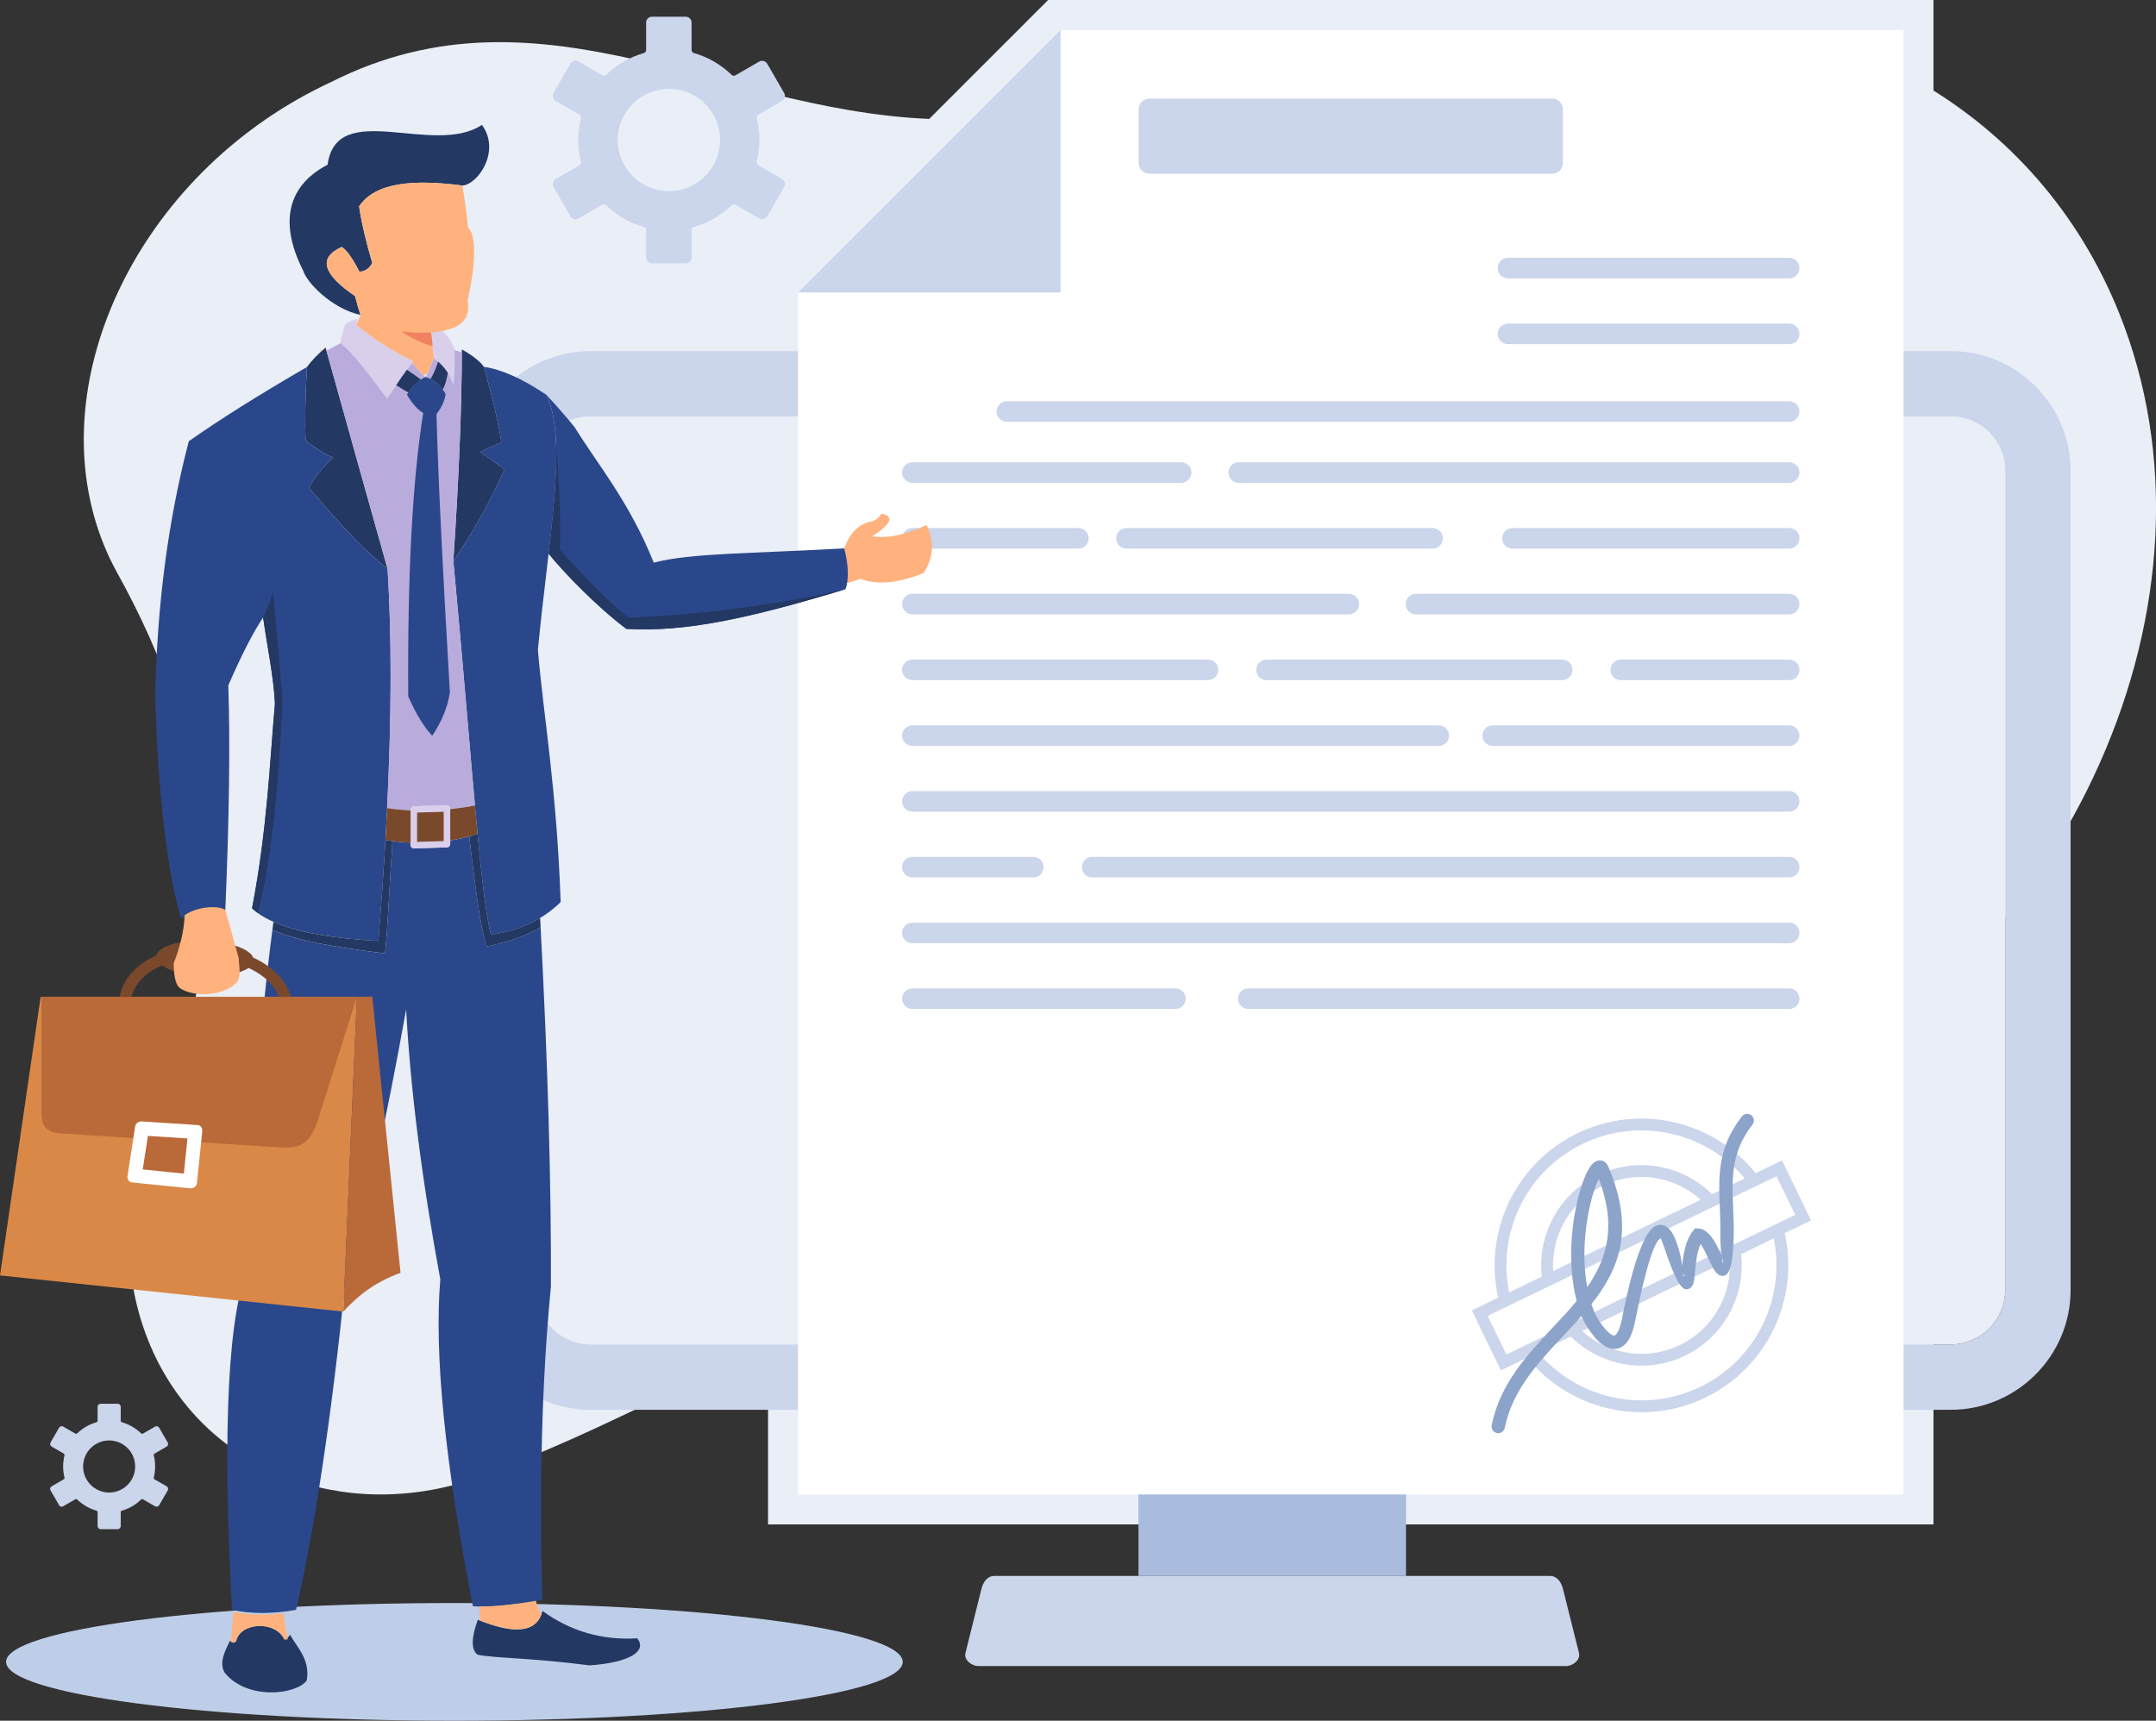 <?xml version="1.0" encoding="UTF-8"?><svg id="a" xmlns="http://www.w3.org/2000/svg" viewBox="0 0 1623.31 1295.84"><rect x="0" y="0" width="1623.31" height="1295.84" fill="#333333" stroke="none"/><path d="M129.94,813.4c-34.65,60.64-43.67,133.1-18.25,196.34,37.46,93.17,137.28,135.49,236.16,106.88l.21-.06c9.92-2.9,19.83-6.51,29.66-10.84,191.65-73.75,323.88-197.83,715.1-204.85,75.81,.69,156.04-17.92,233.53-57.98,234.72-121.3,355.25-393.15,269.19-607.14C1534.41,83.7,1385.48,1.79,1220.24,10.51l-.03-.03c-122.65,4.51-312.77,79.64-504.45,79.43-166.29-.18-305.96-109.41-466.69-28.02-4.27,1.97-8.54,4.06-12.78,6.27C101.08,138.03,30.23,291,77.99,409.82c3.05,7.56,6.51,14.82,10.37,21.75,72.23,130.2,86.09,257.48,41.58,381.83h0Zm0,0" style="fill:#e9eef7; fill-rule:evenodd;"/><path d="M484.68,39.97c-5.35,1.52-10.39,3.7-15.08,6.42-4.84,2.78-9.29,6.15-13.25,10.01-.78,.75-1.95,.84-2.84,.33l-17.89-10.34-.12-.06c-1.02-.57-2.18-.66-3.26-.36-1.1,.27-2.09,.99-2.69,2.03l-.09,.12-12.58,21.84c-.63,1.04-.75,2.27-.45,3.38,.3,1.11,1.02,2.09,2.06,2.69l.12,.09,17.77,10.25c.93,.54,1.34,1.61,1.11,2.63-.66,2.63-1.16,5.35-1.49,8.12-.33,2.72-.51,5.5-.51,8.3s.18,5.59,.51,8.3c.33,2.78,.84,5.5,1.49,8.15,.27,1.08-.27,2.21-1.26,2.69l-17.74,10.25c-1.05,.63-1.76,1.61-2.06,2.69-.3,1.11-.18,2.33,.45,3.38l12.66,21.96c.6,1.04,1.58,1.76,2.69,2.06,1.1,.3,2.3,.18,3.38-.42l.12-.09,17.77-10.27c.96-.51,2.09-.36,2.84,.36,3.97,3.82,8.42,7.2,13.25,9.98,4.72,2.75,9.8,4.93,15.17,6.45,1.05,.33,1.73,1.28,1.73,2.3v20.64c0,1.23,.51,2.33,1.31,3.14,.81,.81,1.91,1.31,3.14,1.31h25.33c1.22,0,2.33-.51,3.14-1.31,.8-.81,1.31-1.91,1.31-3.14v-20.64c0-1.14,.78-2.06,1.82-2.3,5.32-1.55,10.39-3.73,15.11-6.45,4.81-2.78,9.26-6.15,13.23-9.98,.81-.78,2.06-.87,2.96-.27l17.77,10.27c1.05,.6,2.28,.72,3.38,.42,1.1-.3,2.09-1.02,2.69-2.06l.09-.12,12.61-21.84c.6-1.05,.72-2.27,.42-3.38-.3-1.11-1.02-2.09-2.06-2.69l-17.89-10.34c-.93-.54-1.34-1.61-1.11-2.6,.66-2.66,1.13-5.38,1.49-8.15,.33-2.72,.51-5.47,.51-8.3s-.18-5.59-.51-8.3c-.36-2.78-.83-5.5-1.49-8.12-.27-1.1,.27-2.21,1.25-2.69l17.74-10.28c1.05-.6,1.76-1.58,2.06-2.69,.31-1.1,.18-2.3-.42-3.38l-.09-.12-12.61-21.84c-.6-1.05-1.58-1.76-2.69-2.06-1.1-.3-2.33-.18-3.38,.45l-17.89,10.34c-.96,.57-2.15,.36-2.9-.39-3.94-3.82-8.39-7.17-13.17-9.95-4.75-2.75-9.86-4.93-15.23-6.45-1.02-.3-1.7-1.25-1.7-2.3V17c0-1.23-.51-2.33-1.31-3.14-.81-.81-1.92-1.28-3.14-1.28h-25.33c-1.22,0-2.33,.48-3.14,1.28s-1.31,1.91-1.31,3.14v20.64c0,1.14-.78,2.06-1.82,2.33h0Zm-8.33,38.2c6.99-6.99,16.65-11.29,27.27-11.29s20.29,4.3,27.24,11.29c6.99,6.96,11.29,16.61,11.29,27.24s-4.3,20.28-11.29,27.27c-6.95,6.96-16.61,11.29-27.24,11.29s-20.28-4.33-27.27-11.29c-6.96-6.99-11.26-16.61-11.26-27.27s4.3-20.28,11.26-27.24h0Zm0,0" style="fill:#cbd5eb; fill-rule:evenodd;"/><path d="M72.56,1071.09c-2.72,.78-5.29,1.88-7.68,3.26-2.45,1.43-4.72,3.13-6.75,5.08-.38,.39-.99,.45-1.43,.18l-9.11-5.26-.06-.06c-.51-.27-1.11-.33-1.64-.18-.57,.15-1.07,.51-1.37,1.04l-.06,.06-6.39,11.11c-.33,.54-.38,1.14-.24,1.7,.18,.57,.54,1.08,1.07,1.37l.06,.06,9.02,5.2c.48,.3,.69,.84,.57,1.35-.33,1.34-.6,2.72-.75,4.15-.18,1.37-.27,2.78-.27,4.21s.09,2.84,.27,4.21c.15,1.43,.42,2.81,.75,4.15,.15,.57-.12,1.13-.63,1.37l-9.02,5.2c-.54,.33-.9,.84-1.07,1.38-.14,.57-.09,1.19,.24,1.73l6.45,11.17c.3,.54,.81,.9,1.37,1.04,.54,.15,1.17,.09,1.7-.24l.06-.06,9.05-5.2c.48-.27,1.05-.21,1.43,.15,2.03,1.97,4.27,3.67,6.75,5.11,2.39,1.38,4.99,2.48,7.74,3.29,.51,.15,.87,.63,.87,1.14v10.51c0,.63,.27,1.2,.66,1.58,.42,.42,.99,.69,1.58,.69h12.9c.63,0,1.19-.27,1.58-.69,.42-.39,.69-.96,.69-1.58v-10.51c0-.57,.38-1.04,.92-1.16,2.69-.78,5.29-1.88,7.68-3.26,2.44-1.43,4.71-3.14,6.74-5.11,.39-.39,1.02-.42,1.49-.12l9.05,5.23c.51,.3,1.13,.36,1.7,.21s1.05-.51,1.37-1.04l.03-.06,6.42-11.11c.3-.54,.36-1.13,.21-1.7-.15-.57-.51-1.08-1.05-1.38l-9.11-5.26c-.48-.27-.69-.84-.57-1.31,.36-1.37,.6-2.75,.78-4.15,.15-1.37,.24-2.81,.24-4.24s-.09-2.84-.24-4.21c-.18-1.4-.42-2.81-.78-4.15-.12-.54,.15-1.11,.66-1.34l9.02-5.23c.54-.3,.9-.81,1.05-1.37,.15-.57,.09-1.16-.21-1.7l-.06-.09-6.39-11.08c-.33-.54-.81-.9-1.37-1.04-.57-.15-1.19-.09-1.7,.21l-9.11,5.26c-.51,.3-1.1,.18-1.46-.18-2.03-1.97-4.27-3.67-6.71-5.08-2.43-1.37-5-2.51-7.74-3.29-.54-.15-.86-.63-.86-1.16v-10.48c0-.63-.28-1.2-.69-1.61-.39-.39-.96-.66-1.58-.66h-12.9c-.6,0-1.16,.27-1.58,.66-.39,.42-.66,.99-.66,1.61v10.48c0,.6-.39,1.04-.93,1.2v.03Zm-4.24,19.42c3.55-3.53,8.45-5.74,13.86-5.74s10.31,2.21,13.86,5.74c3.55,3.55,5.73,8.45,5.73,13.89s-2.18,10.3-5.73,13.86c-3.55,3.52-8.45,5.74-13.86,5.74s-10.31-2.21-13.86-5.74c-3.55-3.55-5.74-8.45-5.74-13.86s2.18-10.34,5.74-13.89h0Zm0,0" style="fill:#cbd5eb; fill-rule:evenodd;"/><path d="M1455.76,0V1148.01H578.29V210.91L789.18,0h666.59Zm0,0" style="fill:#e9eef7; fill-rule:evenodd;"/><path d="M342.14,1207.21c186.42,0,337.57,19.86,337.57,44.33s-151.14,44.3-337.57,44.3S4.57,1276,4.57,1251.54s151.14-44.33,337.57-44.33h0Zm0,0" style="fill:#bfcee8; fill-rule:evenodd;"/><path d="M444.71,264.41H1468.88c49.55,0,90.12,40.53,90.12,90.09V971.59c0,49.55-40.57,90.09-90.12,90.09H444.71c-49.55,0-90.12-40.54-90.12-90.09V354.5c0-49.56,40.56-90.09,90.12-90.09h0Zm0,49.2H1468.91c22.49,0,40.89,18.4,40.89,40.89V971.57c0,22.49-18.4,40.89-40.89,40.89H444.71c-22.49,0-40.89-18.4-40.89-40.89V354.5c0-22.49,18.4-40.89,40.89-40.89h0Zm0,0" style="fill:#cbd5eb; fill-rule:evenodd;"/><rect x="857.17" y="1061.68" width="201.45" height="125.1" style="fill:#aabcdd;"/><path d="M1058.61,1186.78h108.34c5.44,0,8.57,4.66,9.86,9.83l12.04,48.18c1.28,5.23-4.51,9.89-9.86,9.89h-442.23c-5.35,0-11.14-4.6-9.83-9.89l12.01-48.18c1.31-5.26,4.45-9.83,9.86-9.83h309.82Zm0,0" style="fill:#cbd5eb; fill-rule:evenodd;"/><path d="M1509.8,971.57V354.5c0-22.49-18.4-40.89-40.89-40.89H444.71c-22.49,0-40.89,18.4-40.89,40.89V971.57c0,22.49,18.4,40.89,40.89,40.89H1468.91c22.49,0,40.89-18.4,40.89-40.89h0Zm0,0" style="fill:#e9eef7; fill-rule:evenodd;"/><path d="M1433.21,22.58H798.53l-197.68,197.68v905.19h832.37V22.58Zm0,0" style="fill:#fff; fill-rule:evenodd;"/><path d="M798.53,22.58V220.26h-197.68L798.53,22.58Zm0,0" style="fill:#cbd5eb; fill-rule:evenodd;"/><path d="M758.08,302.17h589.04c4.25,0,7.74,3.47,7.74,7.74s-3.49,7.74-7.74,7.74H758.08c-4.24,0-7.74-3.46-7.74-7.74s3.49-7.74,7.74-7.74h0Zm377.29-58.49h211.75c4.25,0,7.74,3.47,7.74,7.74s-3.49,7.74-7.74,7.74h-211.75c-4.24,0-7.74-3.49-7.74-7.74s3.5-7.74,7.74-7.74h0Zm0-49.52h211.75c4.25,0,7.74,3.46,7.74,7.74s-3.49,7.74-7.74,7.74h-211.75c-4.24,0-7.74-3.46-7.74-7.74s3.5-7.74,7.74-7.74h0Zm-448.44,550.18h198.1c4.27,0,7.74,3.46,7.74,7.74s-3.46,7.74-7.74,7.74h-198.1c-4.24,0-7.74-3.46-7.74-7.74s3.49-7.74,7.74-7.74h0Zm252.94,0h407.25c4.25,0,7.74,3.46,7.74,7.74s-3.49,7.74-7.74,7.74h-407.25c-4.24,0-7.74-3.46-7.74-7.74s3.5-7.74,7.74-7.74h0Zm-252.94-49.52h660.2c4.25,0,7.74,3.46,7.74,7.74s-3.49,7.74-7.74,7.74H686.93c-4.24,0-7.74-3.46-7.74-7.74s3.49-7.74,7.74-7.74h0Zm135.43-49.53h524.76c4.25,0,7.74,3.46,7.74,7.74s-3.49,7.74-7.74,7.74H822.36c-4.27,0-7.74-3.46-7.74-7.74s3.46-7.74,7.74-7.74h0Zm-135.43,0h91.05c4.27,0,7.74,3.46,7.74,7.74s-3.46,7.74-7.74,7.74h-91.05c-4.24,0-7.74-3.46-7.74-7.74s3.49-7.74,7.74-7.74h0Zm0-49.52h660.2c4.25,0,7.74,3.46,7.74,7.74s-3.49,7.74-7.74,7.74H686.93c-4.24,0-7.74-3.46-7.74-7.74s3.49-7.74,7.74-7.74h0Zm0-49.52h396.32c4.27,0,7.74,3.49,7.74,7.74s-3.46,7.74-7.74,7.74h-396.32c-4.24,0-7.74-3.46-7.74-7.74s3.49-7.74,7.74-7.74h0Zm436.92,0h223.27c4.25,0,7.74,3.49,7.74,7.74s-3.49,7.74-7.74,7.74h-223.27c-4.25,0-7.74-3.46-7.74-7.74s3.49-7.74,7.74-7.74h0Zm96.45-49.53h126.83c4.25,0,7.74,3.49,7.74,7.74s-3.49,7.74-7.74,7.74h-126.83c-4.27,0-7.74-3.46-7.74-7.74s3.46-7.74,7.74-7.74h0Zm-266.68,0h222.62c4.24,0,7.74,3.49,7.74,7.74s-3.5,7.74-7.74,7.74h-222.62c-4.24,0-7.74-3.46-7.74-7.74s3.5-7.74,7.74-7.74h0Zm-266.68,0h222.62c4.24,0,7.74,3.49,7.74,7.74s-3.49,7.74-7.74,7.74h-222.62c-4.24,0-7.74-3.46-7.74-7.74s3.49-7.74,7.74-7.74h0Zm379.2-49.53h280.99c4.25,0,7.74,3.49,7.74,7.74s-3.49,7.74-7.74,7.74h-280.99c-4.27,0-7.74-3.47-7.74-7.74s3.46-7.74,7.74-7.74h0Zm-379.2,0h328.6c4.24,0,7.74,3.49,7.74,7.74s-3.5,7.74-7.74,7.74h-328.6c-4.24,0-7.74-3.47-7.74-7.74s3.49-7.74,7.74-7.74h0Zm451.82-49.53h208.38c4.25,0,7.74,3.5,7.74,7.74s-3.49,7.74-7.74,7.74h-208.38c-4.24,0-7.74-3.46-7.74-7.74s3.49-7.74,7.74-7.74h0Zm-290.61,0h230.48c4.27,0,7.74,3.5,7.74,7.74s-3.46,7.74-7.74,7.74h-230.48c-4.27,0-7.74-3.46-7.74-7.74s3.47-7.74,7.74-7.74h0Zm-161.21,0h125.01c4.27,0,7.74,3.5,7.74,7.74s-3.46,7.74-7.74,7.74h-125.01c-4.24,0-7.74-3.46-7.74-7.74s3.49-7.74,7.74-7.74h0Zm245.74-49.52h414.45c4.25,0,7.74,3.49,7.74,7.74s-3.49,7.74-7.74,7.74h-414.45c-4.27,0-7.74-3.46-7.74-7.74s3.46-7.74,7.74-7.74h0Zm-245.74,0h202.41c4.23,0,7.73,3.49,7.73,7.74s-3.5,7.74-7.73,7.74h-202.41c-4.24,0-7.74-3.46-7.74-7.74s3.49-7.74,7.74-7.74h0Zm0,0" style="fill:#cbd5eb; fill-rule:evenodd;"/><path d="M623.34,443.16c2.99-1.02,13.03-3.35,24.73-7.29,12.01,4.9,27.82,3.43,47.43-4.33,7.5-11.86,8.15-23.9,2.07-36.17-15.48,7.38-29.07,10.22-40.78,8.54,14.55-9.59,16.79-15.26,6.75-17.06-.96,2.24-3.05,4.12-6.24,5.59-10.09,1.61-17.33,8.45-21.69,20.52-5.38,1.43-10.96,2.78-13.83,3.67,2.93,6.93,3.49,15.29,1.55,26.52h0Zm0,0" style="fill:#ffb27d; fill-rule:evenodd;"/><path d="M348.11,139.7c-37.4-4.84-65.66-2.27-77.72,15.68,1.52,10.93,4.81,25.18,9.89,42.71-2.21,4.15-5.41,6.33-9.68,6.51-5.32-10.4-9.77-16.58-13.35-18.61-17.8,8.01-14.46,20.31,10.04,36.95,1.43,5.74,2.84,10.48,4.15,14.25-22.04-4.93-40.5-24.67-43.1-33.19-25.72-50.69,2.99-72.11,18.31-79.93,6.78-50.18,79.69-5.82,116.23-30.02,14.52,20.04-3.43,45.19-14.76,45.64h0Zm0,0" style="fill:#233862; fill-rule:evenodd;"/><path d="M232.67,367.23c23.5,28.23,43.21,48.6,59.14,61.17-14.51-51.59-30.08-107.15-46.66-166.65-5.85,4.93-10.54,9.83-14.1,14.67-1.28,24.14-1.61,42.54-.96,55.23,8.6,6.81,15.53,11.08,20.79,12.82-7.95,7.17-14.01,14.76-18.21,22.76h0Zm0,0" style="fill:#233862; fill-rule:evenodd;"/><path d="M379.86,353.52c-11.43,25.3-24.25,48.3-38.53,68.94,4.21-63.03,6.33-116.14,6.4-159.33,6.41,3.58,11.16,7.02,14.69,10.75,.66,.78,1.31,1.58,1.94,2.39,6.75,24.11,11.11,42.98,13.11,56.63-6.3,2.9-11.65,5.38-16.01,7.5,5.94,3.97,12.07,8.33,18.4,13.11h0Zm0,0" style="fill:#233862; fill-rule:evenodd;"/><path d="M231.05,276.42c-36.23,21-65.86,39.64-88.89,55.86-15.53,59.23-23.96,123.19-25.27,191.92,2.15,79.01,10.01,136.15,19.33,166.98,13.59,.57,28.08-.75,33.43-5.91,2.96-69.48,3.7-125.87,2.24-169.16,9.95-22.82,18.7-39.88,26.23-51.17,3.29,23.51,7.83,43.88,8.9,64.91-3.85,43.01-5.73,94.42-17.23,154.16,14.34,13.74,46.03,21.92,95.11,24.58,9.2-113.12,11.5-206.52,6.93-280.18-15.92-12.58-35.64-32.95-59.14-61.17,4.2-8.01,10.27-15.59,18.21-22.76-5.26-1.73-12.19-6-20.79-12.82-.66-12.69-.33-31.09,.96-55.23h0Zm0,0" style="fill:#2b478b; fill-rule:evenodd;"/><path d="M341.33,422.46c14.07,150.04,19.95,247.57,28.23,281.35,23.51-2.57,41.64-13.59,52.57-24.49-2.93-85.34-12.9-139.82-17.12-189.74,7.59-81.9,23.15-157.21,6.39-192.22-18.01-12.13-33.69-19.18-47.05-21.09,6.75,24.11,11.11,42.98,13.11,56.63-6.3,2.87-11.65,5.38-16.01,7.5,5.94,3.97,12.07,8.33,18.4,13.11-11.43,25.3-24.25,48.3-38.53,68.94h0Zm0,0" style="fill:#2b478b; fill-rule:evenodd;"/><path d="M432.67,321.7c-6.72-8.21-13.83-16.34-21.27-24.34,11.62,24.25,7.71,67.87,1.7,119.63,11.71,14.55,36.92,40.47,58.52,56.6,44.31,2.57,91.76-7.71,164.94-29.84,2.96-7.62,2-20.25-.96-30.8-71.27,4.09-114.82,3.4-143.38,10.75-18.52-46.12-42-73.45-59.56-102.01h0Zm0,0" style="fill:#2b478b; fill-rule:evenodd;"/><path d="M291.51,300.08c-12.9-16.91-23.63-32.35-35.4-42,1.28-5.17,2.12-9.02,3.52-12.93,.69-1.82,4.69-4,10.01-4.99-.51,.84-1.55,4.45-.69,4.99,.24,.15,.42,.33,.63,.51,12.49,10.1,25.66,18.79,41.82,26.46-7.71,8.99-13.05,18.43-19.89,27.96h0Zm0,0" style="fill:#dacfeb; fill-rule:evenodd;"/><path d="M342.17,262.59c.33,10.99,.06,20.04-.81,27.09-2.66-8.1-7.53-14.73-14.67-19.83-1.1-9.29-1.82-17.98-2.21-26.11,7.77,2.93,13.66,9.2,17.68,18.85h0Zm0,0" style="fill:#dacfeb; fill-rule:evenodd;"/><path d="M357.61,606.64c-4.27-47.34-9.25-109.21-16.28-184.18,4.16-61.92,6.27-114.28,6.4-157.06-1.71-.66-3.56-1.23-5.53-1.76,.3,10.54,0,19.21-.84,26.05-2.66-8.1-7.53-14.73-14.67-19.83-2.21,4.27-2.89,8.93-6.45,14.13-3.85-3.97-7.47-7.77-9.83-10.69-7.2,8.66-12.37,17.68-18.91,26.79-12.75-16.73-23.39-32.02-35.01-41.7-3.97,2.03-7.53,4-10.66,5.85,16.31,58.58,31.66,113.3,45.97,164.17,3.17,50.72,3.05,110.79-.36,180.21,5.76,.9,11.66,1.46,17.68,1.73v-.6c0-1.37,1.13-2.51,2.54-2.57l24.79-.69c1.4-.06,2.54,1.05,2.54,2.42v.45c6.09-.63,12.28-1.55,18.61-2.72h0Zm0,0" style="fill:#b9acdc; fill-rule:evenodd;"/><path d="M335.5,296.55c-4.39-7.08-9.5-11.26-15.26-12.58-4.33,1.88-8.93,6.27-13.89,13.17,3.85,6.63,7.95,11.29,12.28,13.92-8.12,51.14-11.89,122.32-11.26,213.54,6.15,13.59,12.19,23.42,18.07,29.45,7.14-10.51,11.56-21.39,13.29-32.59-5.65-95.76-8.99-165.63-10.07-209.63,4.06-5.32,6.33-10.42,6.84-15.29h0Zm0,0" style="fill:#2b478b; fill-rule:evenodd;"/><path d="M306.35,278.45c-2.84,3.82-5.41,7.71-8.03,11.62,2.39,1.58,5.44,3.44,9.17,5.56,3.29-4.39,6.46-7.65,9.47-9.77-3.61-2.66-7.14-5.14-10.6-7.41h0Zm23.45-6.15c-1.34,4.72-3.2,9.08-5.59,13.08,3.29,1.61,6.31,4.27,9.08,7.95,1.58-2.45,2.87-6.63,3.91-12.49-2-3.17-4.48-6-7.41-8.54h0Zm0,0" style="fill:#233862; fill-rule:evenodd;"/><path d="M414.78,969.35c.33-76.77-2.24-167.12-7.74-271.07-10.31,6.15-23.54,10.87-40.48,14.52-4.09-10.75-7.8-36.23-13.26-82.89-4.69,1.25-9.47,2.27-14.31,3.05v2.63c0,1.37-1.13,2.54-2.54,2.57l-24.79,.72c-1.4,.06-2.54-1.05-2.54-2.42v-1.88c-4.51-.21-9.05-.6-13.62-1.19-2.6,39.22-3.58,65.48-5.59,84.65-40.71-5.08-65.18-9.5-84.83-17.71-10.07,77.33-15.62,160.73-16.73,250.19-16.64,35.73-21.21,123.01-13.65,261.84,14.19,3.14,30.27,3.14,48.24,0,14.2-62.46,26.52-144.63,37.01-246.52,14.76-48.78,30.06-117.36,45.85-205.69,3.17,59.92,11.77,127.7,25.72,203.33-4.69,55.86,3.46,137.91,24.55,246.13,11.05,1.05,28.47-.51,52.27-4.72-2.42-88-.27-166.5,6.42-235.53h0Zm0,0" style="fill:#2b478b; fill-rule:evenodd;"/><path d="M289.92,718.02c2-19.18,2.99-45.43,5.59-84.65-1.79-.21-3.55-.48-5.32-.75-1.4,24.23-3.2,49.55-5.32,75.96-35.34-1.91-61.65-6.69-78.98-14.37-.27,2.03-.54,4.06-.81,6.09,19.65,8.21,44.12,12.63,84.83,17.71h0Zm76.65-5.23c16.94-3.65,30.17-8.37,40.48-14.52-.12-2.33-.24-4.63-.39-6.96-10.01,6.03-22.52,10.9-37.1,12.49-3.49-14.22-6.54-39.76-9.98-75.75-2.09,.66-4.18,1.28-6.27,1.85,5.47,46.66,9.17,72.14,13.26,82.89h0Zm0,0" style="fill:#233862; fill-rule:evenodd;"/><path d="M173.16,1235.59c2.27,2.18,3.02,1.55,4.63,.48,2.64-14.34,29.69-16.01,36.38-1.37,2-.78,3.4-2,4.24-3.73,4.72,9.29,15.38,18.4,12.55,34.56-7.17,10.33-44.17,15.47-61.71-5.71-4.99-8.04,1.16-18.22,3.91-24.22h0Zm186.63-15.77c-4.54,12.28-5.56,22.34-.21,26.31,13.62,2.72,41.49,2.39,84.44,8.04,30.32-2.18,43.46-10.81,35.78-20.4-26.34,1.64-50.15-5.23-71.36-20.61-3.97,16.04-20.19,18.28-48.66,6.66h0Zm0,0" style="fill:#233862; fill-rule:evenodd;"/><path d="M175.94,1212.59c-.72,8.6-1.46,16.43-2.15,23.54,1.79,1.52,2.54,.93,4-.03,2.64-14.37,29.69-16.04,36.38-1.4h1.22l.03-.03h.15l.12-.06h.39l.06-.06h.24l.07-.06h.2c-1.17-5.77-2.18-12.28-2.99-19.54-13.79,1.61-26.35,1.25-37.73-1.1v-1.25Zm227.58-6.87c1.05,3.79,2.42,7.11,4.15,9.95-.15,.42-.33,.84-.48,1.22-.81,1.79-1.79,3.35-2.99,4.66-.39,.45-.81,.84-1.25,1.22h-.03c-.12,.12-.27,.24-.42,.36l-.06,.06c-1.52,1.19-3.29,2.15-5.32,2.78h-.02c-.19,.06-.37,.12-.54,.18h-.12c-.18,.06-.36,.09-.57,.15h-.06c-.18,.06-.39,.09-.6,.15h-.03c-.21,.06-.42,.09-.63,.12h-.09l-.6,.09h-.06c-2.06,.33-4.3,.42-6.75,.3h-.12l-.72-.06h-.12l-.72-.06h-.18l-.72-.09h-.15l-.78-.09h-.03l-.84-.12-.18-.06c-2.03-.3-4.18-.75-6.42-1.29l-.24-.06-.87-.24-.12-.06-.87-.24-.27-.06-.78-.24-.3-.06-.78-.24-.36-.09-.78-.27-.24-.06-.9-.3-.24-.06-.9-.3-.21-.09-.93-.3-.24-.09-.96-.33-1.17-.42c-.72-.27-1.46-.54-2.21-.84l-.18-.06-1.16-.45c.03-3.46-.15-6.99-.54-10.6,10.19,.27,24.37-1.1,42.62-4.18v.15Zm0,0" style="fill:#ffb27d; fill-rule:evenodd;"/><path d="M418.72,334.22c.9,22.94-1.97,51.35-5.62,82.77,11.71,14.55,36.92,40.47,58.52,56.6,44.31,2.57,91.76-7.71,164.94-29.84-53.2,12.01-107.56,19.15-163.12,21.39-11.26-8.09-28.56-25.18-51.88-51.23,.75-19.92-.21-46.48-2.84-79.69h0Zm0,0" style="fill:#233862; fill-rule:evenodd;"/><path d="M212.74,528.02c-2.54-31.93-4.96-59.41-7.23-82.41-1.61,6.54-4.09,12.99-7.41,19.33,3.29,23.51,7.83,43.88,8.9,64.91-3.85,43.01-5.73,94.42-17.23,154.16,1.31,1.25,2.78,2.45,4.37,3.61,9.37-36.8,15.59-90,18.6-159.6h0Zm0,0" style="fill:#233862; fill-rule:evenodd;"/><path d="M290.19,632.62c24.67,3.88,47.79,2.36,69.39-4.57-.63-6.78-1.28-13.92-1.97-21.42-23.81,4.42-45.85,5.08-66.16,1.97-.39,7.89-.81,15.89-1.25,24.02h0Zm0,0" style="fill:#7a492c; fill-rule:evenodd;"/><path d="M311.67,607.18l24.79-.69c1.4-.06,2.54,1.08,2.54,2.48v26.55c0,1.4-1.13,2.6-2.54,2.63l-24.79,.72c-1.4,.06-2.54-1.08-2.54-2.48v-26.58c0-1.4,1.13-2.57,2.54-2.63h0Zm0,0" style="fill:#dacfeb; fill-rule:evenodd;"/><path d="M314.03,611.92v22.07l20.04-.57v-22.07l-20.04,.57Zm0,0" style="fill:#7a492c; fill-rule:evenodd;"/><path d="M240.07,263.43c.93,.06,1.94,.09,3.02,.09l-.9,.81-2.12-.9Zm5.56,.03c.57-.03,1.16-.06,1.73-.12-.51,.3-1.02,.6-1.52,.9l-.21-.78Zm22.7-18.82c1.43-2.81,2.48-5.35,3.11-7.44-1.31-3.76-2.72-8.51-4.15-14.25-24.49-16.64-27.84-28.94-10.04-36.95,3.58,2,8.03,8.21,13.35,18.61,4.27-.18,7.47-2.36,9.68-6.54-5.08-17.5-8.36-31.75-9.89-42.68,12.07-17.95,40.33-20.52,77.72-15.68,1.73,9.98,3.17,20.52,4.27,31.63,6.6,6.09,5.76,28.68-.33,54.72,2.57,12.61-3.67,20.34-18.76,23.18l-.06-.06c-1.91,.33-3.58,.63-5.02,.81-1.16,.12-2.36,.21-3.59,.3,.39,2.36,1.17,11.02,1.37,13.44,.21,2,.45,4.06,.69,6.12-1.85,3.55-2.63,7.38-4.9,11.56-.93,.42-1.91,.78-2.99,1.08-3.29-3.4-6.33-6.66-8.39-9.2,.33-.39,.66-.78,.99-1.16-.99-.48-1.97-.96-2.93-1.43-15.38-7.56-28.05-16.13-40.15-26.05h0Zm0,0" style="fill:#ffb27d; fill-rule:evenodd;"/><path d="M324.63,250.28c-6.66,.57-14.16,.36-22.52-.69,7.92,5.26,15.77,8.99,23.63,11.26-.15-1.55-.3-3.08-.42-4.6-.27-2.51-.51-4.9-.69-5.97h0Zm0,0" style="fill:#f08261; fill-rule:evenodd;"/><path d="M268.69,750.76l-10.21,236.96L0,960.51l30.59-209.75h238.1Zm0,0" style="fill:#da8847; fill-rule:evenodd;"/><path d="M301.57,958.54c-20.82,7.65-32.88,18.13-43.09,29.18l10.21-236.96,11.61-.27,21.27,208.05Zm0,0" style="fill:#ba6939; fill-rule:evenodd;"/><path d="M268.69,750.76l-30.06,95.08c-4.33,10.51-8.78,19.74-26.29,18.31l-165.9-10.52c-14.79-.96-15.14-8.42-15.26-18.55v-84.32h237.51Zm0,0" style="fill:#ba6939; fill-rule:evenodd;"/><path d="M148.93,847.27l-42.18-2.75c-2.33-.15-4.66,1.49-5.01,3.79l-5.74,37.49c-.37,2.3,1.1,4.42,3.37,4.66l43.91,4.45c2.3,.24,4.75-1.46,4.99-3.79l4.03-39.19c.24-2.33-1.05-4.51-3.38-4.66h0Zm0,0" style="fill:#fff; fill-rule:evenodd;"/><path d="M141.14,857.34l-2.72,26.47-30.94-3.14,3.88-25.24,29.78,1.91Zm0,0" style="fill:#ba6939; fill-rule:evenodd;"/><path d="M219.1,750.76c-2.6-9.17-8.63-16.85-16.82-22.85-3.49-2.57-7.44-4.84-11.64-6.75-2.49-6.48-17.48-11.92-35.79-12.63-19.42-.75-35.49,4.12-37.07,10.99-1.23,.54-2.42,1.07-3.58,1.67-12.19,6.24-21.27,16.01-24.23,29.57h8.93c2.85-9.95,9.92-17.2,19.18-21.92,1.25-.66,2.54-1.25,3.88-1.79,6.06,4.33,18.01,7.59,31.87,8.12,14.49,.54,27.15-2.03,33.28-6.24,3.67,1.7,7.08,3.67,10.13,5.91,5.85,4.27,10.33,9.62,12.7,15.92h9.17Zm0,0" style="fill:#7a492c; fill-rule:evenodd;"/><path d="M179.7,721.4c.15,5.65,2.18,14.22-1.43,18.28-9.47,10.69-32.65,11.44-42.62,4.57-4.3-2.96-4.78-12.58-4.9-18.79,5.14-13.08,7.89-25.21,8.3-36.32,10.16-6.75,25.51-7.41,30.59-3.88l10.07,36.14Zm0,0" style="fill:#ffb27d; fill-rule:evenodd;"/><path d="M865.32,74.26h303.42c4.39,0,7.98,3.58,7.98,7.95v40.62c0,4.39-3.58,7.98-7.98,7.98h-303.42c-4.39,0-7.98-3.58-7.98-7.98v-40.62c0-4.36,3.58-7.95,7.98-7.95h0Zm0,0" style="fill:#cbd5eb; fill-rule:evenodd;"/><path d="M1187.74,853.43c23.93-11.59,50-13.74,74.02-7.95,23.27,5.62,44.6,18.73,60.13,38l19.84-9.59,21.83,45.16-19.83,9.59c5.47,24.14,2.51,48.99-7.53,70.71-10.37,22.43-28.23,41.52-52.18,53.11-23.93,11.59-50,13.74-74.02,7.95-23.27-5.62-44.6-18.73-60.13-38l-19.81,9.59-21.86-45.16,4-1.94,15.83-7.65c-5.47-24.13-2.51-48.99,7.53-70.7,10.36-22.43,28.26-41.55,52.18-53.11h0Zm139.67,37.28l-31.96,15.44-133.22,64.46-31.96,15.44-10.16,4.93,14.07,29.12,10.16-4.93,31.99-15.47,133.19-64.43,31.96-15.44,10.19-4.93-14.1-29.12-10.15,4.93Zm-124.41-5.74c15.14-7.32,31.51-9.11,46.9-6.21,14.67,2.78,28.38,9.89,39.16,20.58l24.58-11.89c-14.16-16.85-33.22-28.35-53.98-33.33-22.04-5.32-46-3.35-68.04,7.32-22.04,10.66-38.5,28.23-48,48.81-8.96,19.38-11.77,41.46-7.35,63.03l24.58-11.89c-1.7-15.12,1.26-30.29,8.18-43.49,7.26-13.86,18.85-25.6,33.96-32.92h0Zm45.22,2.51c-13.53-2.57-27.96-.95-41.34,5.53-13.38,6.45-23.6,16.79-29.99,29-5.62,10.72-8.27,22.94-7.47,35.22l111.06-53.74c-9.14-8.24-20.34-13.74-32.26-16.01h0Zm62.67,57.02c1.7,15.11-1.25,30.29-8.16,43.49-7.26,13.86-18.85,25.6-33.99,32.92-15.11,7.32-31.51,9.11-46.87,6.21-14.67-2.78-28.38-9.89-39.16-20.61l-24.61,11.92c14.16,16.85,33.25,28.32,53.98,33.34,22.04,5.32,46.03,3.32,68.05-7.32,22.04-10.66,38.5-28.23,48-48.81,8.96-19.39,11.78-41.46,7.35-63.03l-24.58,11.89Zm-16.04,39.37c5.65-10.75,8.3-22.94,7.5-35.22l-111.12,53.74c9.14,8.24,20.37,13.74,32.29,15.98,13.53,2.57,27.99,.99,41.34-5.5,13.38-6.45,23.6-16.79,29.99-29h0Zm0,0" style="fill:#cbd5eb; fill-rule:evenodd;"/><path d="M1132.98,1075.27c-.53,2.72-3.2,4.51-5.91,3.94-2.72-.54-4.47-3.2-3.94-5.91,6.24-31.1,26.5-52.75,46.3-73.87,6.12-6.51,12.19-13.02,17.71-19.71-8.24-31.6-2.81-67.21,3.85-87.16,1.7-5.14,3.53-9.32,5.26-12.28,2.57-4.39,5.65-6.69,8.87-6.39,2.57,.21,4.51,1.67,5.74,4.51,20.37,47.67,8.09,77.54-12.58,103.65,.75,2.36,1.58,4.66,2.51,6.93,.72,1.76,4.81,9.2,9.77,13.89,1.56,1.49,3.11,2.6,4.36,2.9,.54,.12,1.11-.06,1.73-.69,1.52-1.61,2.99-4.84,4.24-10.37l.72-3.41c2.96-14.76,12.82-63.95,25.66-68.34,5.91-2.03,11.26,1.52,15.41,13.62,2.45,7.17,3.41,12.69,3.85,16.7,.87-8.48,2.54-19.24,8.07-26.23l1.64-2.03,2.6,.15c8.18,.48,13.26,11.32,17.23,19.83,1.52,3.2-.69,5.76,1.05,5.83,1.4,0-2.12-5.23-1.82-20.73,.15-7.08-.15-13.89-.39-20.46-.99-24.11-1.82-45.13,16.61-68.88,1.7-2.21,4.84-2.6,7.05-.9,2.18,1.7,2.6,4.84,.9,7.05-16.2,20.88-15.45,40.18-14.55,62.34,.27,6.69,.57,13.65,.42,21.03-.45,23.06-3.38,30.68-8.42,30.56-4.5-.06-6.96-5.26-9.92-11.59-2.06-4.45-4.57-9.77-6.63-12.4-2.81,6.15-3.62,15.03-4.21,21.3-.57,6.54-1.01,11.23-4.99,12.58-5.02,1.7-9.56-6.12-18.01-30.89-1.82-5.29-2.57-7.38-2.66-7.35-7.35,2.51-16.34,47.35-19.03,60.79l-.78,3.67c-1.7,7.44-4.06,12.22-6.81,15.08-3.43,3.56-7.29,4.42-11.23,3.5-3.23-.75-6.26-2.78-8.99-5.35-6.09-5.79-11.23-15.14-12.16-17.38l-.71-1.79c-4.52,5.14-9.27,10.21-14.05,15.29-18.82,20.1-38.09,40.66-43.76,68.97h0Zm62.1-105.98c14.85-21.33,22.34-46,8.66-81.72-1.05,2.18-2.15,4.93-3.23,8.18-5.71,17.06-10.48,46.3-5.44,73.54h0Zm71.87-9.98c.09,1.52,.28,2.15,.96,1.91,1.46-.51,.06-.9-.96-1.91h0Zm0,0" style="fill:#8ca3ca; fill-rule:evenodd;"/></svg>